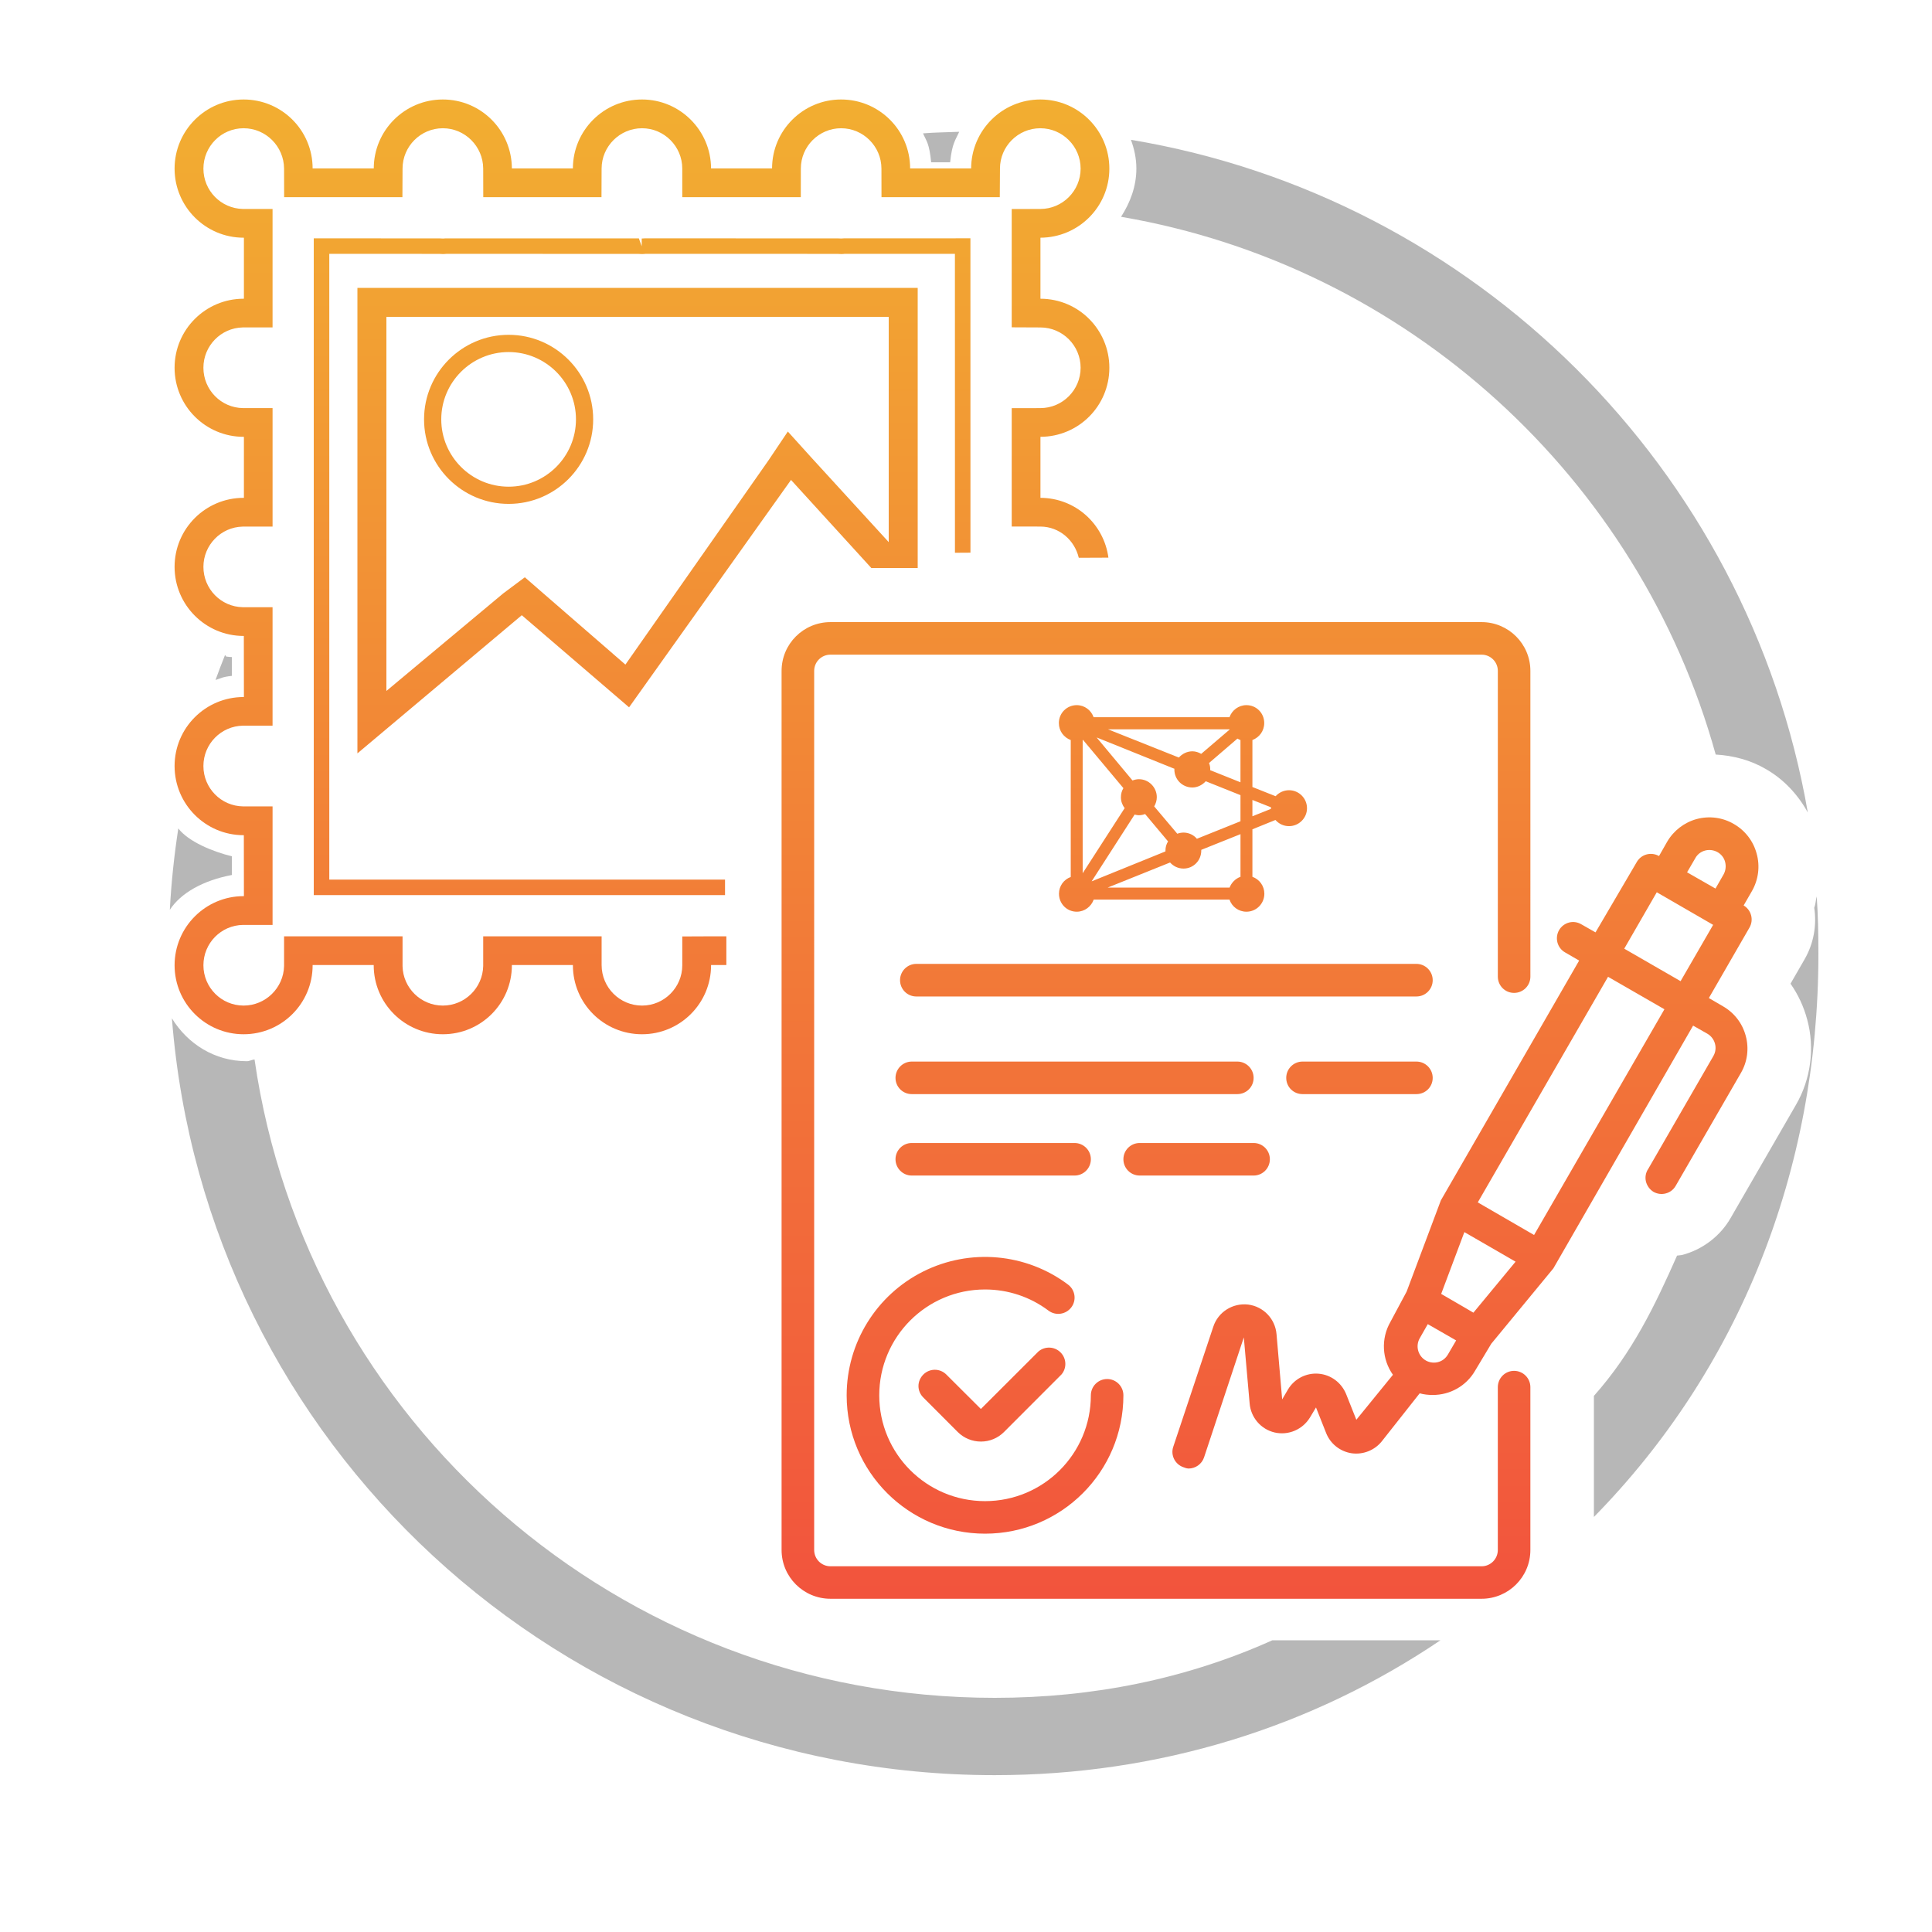 <?xml version="1.0" encoding="utf-8"?>
<!-- Generator: Adobe Illustrator 16.0.0, SVG Export Plug-In . SVG Version: 6.00 Build 0)  -->
<!DOCTYPE svg PUBLIC "-//W3C//DTD SVG 1.1//EN" "http://www.w3.org/Graphics/SVG/1.1/DTD/svg11.dtd">
<svg version="1.1" id="Layer_1" xmlns="http://www.w3.org/2000/svg" xmlns:xlink="http://www.w3.org/1999/xlink" x="0px" y="0px"
	 width="200px" height="200px" viewBox="0 0 200 200" enable-background="new 0 0 200 200" xml:space="preserve">
<linearGradient id="SVGID_1_" gradientUnits="userSpaceOnUse" x1="66.471" y1="190.801" x2="66.471" y2="-5.291">
	<stop  offset="0" style="stop-color:#F2453F"/>
	<stop  offset="1" style="stop-color:#F2B730"/>
</linearGradient>
<path fill="url(#SVGID_1_)" d="M75.056,91.055H34.088V26.275l11.362,0.006c0.258,0.021,0.518,0.029,0.781-0.006l19.896,0.01
	c0.203,0.019,0.426,0.027,0.717-0.01l19.839,0.006c0.267,0.024,0.564,0.026,0.769-0.006h11.401l0.003,30.947
	c0.533-0.004,1.069-0.006,1.605-0.01l-0.003-32.543l-13.095,0.005c-0.238,0.024-0.305,0.022-0.611,0.004l-19.983-0.006
	c-0.153,0.015-0.257,0.021-0.338,0.021v0.804l-0.295-0.818l-19.983-0.004c-0.263,0.026-0.291,0.024-0.623,0.004L32.481,24.67v67.991
	h42.574V91.055z"/>
<linearGradient id="SVGID_2_" gradientUnits="userSpaceOnUse" x1="66.455" y1="190.801" x2="66.455" y2="-5.291">
	<stop  offset="0" style="stop-color:#F2453F"/>
	<stop  offset="1" style="stop-color:#F2B730"/>
</linearGradient>
<path fill="url(#SVGID_2_)" d="M91.246,17.448l0.006,2.961h12.246l0.019-2.961c0-2.296,1.869-4.172,4.177-4.172
	c2.29,0,4.172,1.876,4.172,4.179c0,2.289-1.862,4.171-4.159,4.177l-2.974,0.007v12.245l2.974,0.013
	c2.297,0.006,4.159,1.875,4.159,4.171c0,2.297-1.862,4.172-4.159,4.179l-2.974,0.006v12.251l2.974,0.006
	c1.961,0.01,3.532,1.405,3.968,3.231c1.023-0.01,2.046-0.007,3.068-0.013c-0.468-3.484-3.413-6.179-7.036-6.192v-6.316
	c3.952-0.012,7.133-3.199,7.133-7.151c0-3.933-3.181-7.139-7.133-7.145v-6.317c3.952-0.019,7.133-3.212,7.133-7.15
	c0-3.946-3.192-7.158-7.146-7.158c-3.951,0-7.145,3.199-7.163,7.133h-6.316c0-3.939-3.193-7.133-7.146-7.133
	c-3.939,0-7.145,3.199-7.145,7.133h-6.316c-0.014-3.939-3.219-7.133-7.146-7.133c-3.952,0-7.146,3.193-7.157,7.133h-6.317
	c-0.013-3.939-3.199-7.133-7.145-7.133c-3.952,0-7.145,3.199-7.151,7.133h-6.33c0-3.939-3.192-7.133-7.145-7.133
	c-3.939,0-7.145,3.212-7.145,7.158c0,3.945,3.205,7.15,7.145,7.15h0.032v6.317h-0.032c-3.939,0-7.145,3.199-7.145,7.145
	c0,3.952,3.205,7.151,7.145,7.151h0.032v6.316h-0.032c-3.939,0-7.145,3.193-7.145,7.146c0,3.945,3.205,7.151,7.145,7.151h0.024
	l0.008,6.323h-0.032c-3.939,0-7.145,3.192-7.145,7.145s3.205,7.158,7.145,7.158h0.024l0.008,6.315l-0.032-0.006
	c-3.939,0-7.145,3.205-7.145,7.158c0,3.945,3.205,7.139,7.145,7.139c3.952,0,7.145-3.193,7.145-7.139v-0.026h6.323v0.026
	c0,3.945,3.206,7.139,7.158,7.139c3.945,0,7.145-3.193,7.145-7.139c0-0.013-0.006-0.026-0.006-0.026h6.323v0.026
	c0,3.945,3.199,7.139,7.157,7.139c3.939,0,7.146-3.193,7.146-7.139v-0.026h1.583v-2.973h-1.583l-2.98,0.013v2.986
	c0,2.295-1.869,4.171-4.165,4.171c-2.314,0-4.185-1.876-4.185-4.197v-2.973H50.021v3.074c-0.051,2.265-1.9,4.096-4.178,4.096
	c-2.271,0-4.122-1.825-4.171-4.077v-3.093H29.407v3.074c-0.05,2.265-1.913,4.096-4.19,4.096c-2.302,0-4.159-1.876-4.159-4.171
	c0-2.29,1.825-4.146,4.103-4.179h3.055v-12.27H25.16c-2.27-0.031-4.103-1.889-4.103-4.178c0-2.283,1.825-4.141,4.103-4.178h3.055
	V62.858h-3.073c-2.271-0.037-4.084-1.9-4.084-4.178c0-2.258,1.813-4.115,4.06-4.166h3.098V42.246H25.16
	c-2.27-0.026-4.103-1.889-4.103-4.179c0-2.265,1.813-4.121,4.06-4.171h3.098V21.632h-3.073c-2.271-0.049-4.084-1.9-4.084-4.177
	c0-2.303,1.857-4.179,4.159-4.179c2.303,0,4.171,1.876,4.19,4.172l0.007,2.961h12.244l0.014-2.961
	c0.005-2.296,1.874-4.172,4.171-4.172c2.289,0,4.165,1.876,4.178,4.172l0.006,2.961h12.239l0.012-2.961
	c0.007-2.296,1.883-4.172,4.185-4.172c2.289,0,4.165,1.876,4.165,4.172v2.961h12.27l0.006-2.961c0-2.296,1.876-4.172,4.166-4.172
	C89.364,13.276,91.24,15.152,91.246,17.448z"/>
<linearGradient id="SVGID_3_" gradientUnits="userSpaceOnUse" x1="52.652" y1="190.801" x2="52.652" y2="-5.291">
	<stop  offset="0" style="stop-color:#F2453F"/>
	<stop  offset="1" style="stop-color:#F2B730"/>
</linearGradient>
<path fill="url(#SVGID_3_)" d="M52.655,52.162c-4.831,0-8.757-3.923-8.757-8.75c0-4.825,3.926-8.752,8.757-8.752
	c4.827,0,8.751,3.927,8.751,8.752C61.406,48.239,57.482,52.162,52.655,52.162z M52.655,36.444c-3.846,0-6.976,3.126-6.976,6.968
	s3.13,6.97,6.976,6.97c3.842,0,6.969-3.128,6.969-6.97S56.497,36.444,52.655,36.444z"/>
<linearGradient id="SVGID_4_" gradientUnits="userSpaceOnUse" x1="66" y1="190.801" x2="66" y2="-5.291">
	<stop  offset="0" style="stop-color:#F2453F"/>
	<stop  offset="1" style="stop-color:#F2B730"/>
</linearGradient>
<path fill="url(#SVGID_4_)" d="M90.199,58.801H95v-29H37v48.188l17.014-14.302l11.107,9.535l16.764-23.54L90.199,58.801z
	 M79.534,47.684L64.742,68.799l-8.48-7.358l-1.932-1.682l-2.244,1.676L40,71.527V32.801h52v23.32l-8.017-8.764l-2.427-2.685
	L79.534,47.684z"/>
<linearGradient id="SVGID_5_" gradientUnits="userSpaceOnUse" x1="131.471" y1="190.801" x2="131.471" y2="-5.291">
	<stop  offset="0" style="stop-color:#F2453F"/>
	<stop  offset="1" style="stop-color:#F2B730"/>
</linearGradient>
<path fill="url(#SVGID_5_)" d="M129.649,84.5v-1.688l1.938,0.766c-0.019,0.031-0.019,0.057-0.019,0.057v0.037v0.063L129.649,84.5z
	 M128.414,90.767c-0.527,0.188-0.936,0.615-1.129,1.117h-12.622l6.462-2.598c0.344,0.383,0.833,0.628,1.393,0.628
	c1.028,0,1.837-0.835,1.837-1.863c0-0.025,0-0.045,0-0.075l4.06-1.625V90.767z M125.277,79.727c0.006-0.02,0.006-0.057,0.006-0.081
	c0-0.246-0.038-0.458-0.126-0.659l2.942-2.528c0.088,0.057,0.2,0.106,0.314,0.151v4.372L125.277,79.727z M122.518,86.188
	c-0.227,0-0.465,0.051-0.646,0.119l-2.39-2.829c0.169-0.288,0.269-0.614,0.269-0.96c0-1.01-0.827-1.856-1.85-1.856
	c-0.239,0-0.458,0.056-0.665,0.132l-3.714-4.454l8.067,3.25c0,0.006-0.019,0.03-0.019,0.03v0.038c0,1.035,0.821,1.863,1.868,1.863
	c0.527,0,1.036-0.264,1.381-0.646l3.595,1.438v2.703l-4.511,1.812C123.57,86.432,123.057,86.188,122.518,86.188 M117.455,84.324
	c0.145,0.032,0.282,0.069,0.445,0.069c0.206,0,0.433-0.044,0.64-0.125l2.377,2.835c-0.175,0.275-0.269,0.589-0.269,0.947v0.006
	c0,0.025,0,0.051,0,0.082l-7.642,3.099L117.455,84.324z M112.117,76.597l4.177,4.992c-0.163,0.271-0.257,0.584-0.257,0.929v0.032
	c0,0.407,0.15,0.803,0.389,1.104l-4.348,6.743V76.609C112.078,76.609,112.11,76.609,112.117,76.597 M127.297,75.518l-2.948,2.521
	c-0.276-0.163-0.597-0.264-0.91-0.264c-0.564,0-1.065,0.264-1.405,0.646l-7.338-2.923h12.582
	C127.285,75.505,127.285,75.505,127.297,75.518 M133.438,81.803c-0.553,0-1.054,0.251-1.387,0.621l-2.402-0.953v-4.861
	c0.722-0.283,1.223-0.941,1.223-1.764c0-1.028-0.815-1.85-1.844-1.85c-0.81,0-1.499,0.532-1.751,1.248h-14.069
	c-0.251-0.716-0.929-1.248-1.744-1.248c-1.022,0-1.851,0.821-1.851,1.85v0.006c0,0.829,0.515,1.487,1.229,1.758v14.176
	c-0.715,0.258-1.217,0.929-1.217,1.731l0,0c0,1.041,0.815,1.863,1.838,1.863c0.815,0,1.493-0.527,1.757-1.254h14.057
	c0.252,0.745,0.948,1.254,1.751,1.254c1.041,0,1.857-0.847,1.857-1.863c0-0.803-0.509-1.492-1.236-1.75v-4.918l2.384-0.966
	c0.346,0.39,0.834,0.64,1.405,0.64c1.022,0,1.862-0.834,1.862-1.856C135.301,82.637,134.461,81.803,133.438,81.803 M181.847,88.364
	c-0.346-1.305-1.205-2.403-2.364-3.067c-1.154-0.678-2.541-0.859-3.847-0.509c-1.285,0.352-2.39,1.205-3.055,2.353l-0.84,1.475
	c-0.815-0.458-1.832-0.188-2.296,0.608l-4.278,7.295l-1.474-0.84c-0.39-0.226-0.841-0.295-1.28-0.176
	c-0.433,0.119-0.803,0.407-1.022,0.79c-0.457,0.81-0.182,1.839,0.621,2.297l1.461,0.847l-14.314,24.822l-3.544,9.446l-1.688,3.155
	c-0.979,1.713-0.872,3.846,0.27,5.458l-3.789,4.654l-1.06-2.666c-0.49-1.186-1.582-2.002-2.861-2.102
	c-1.279-0.101-2.496,0.533-3.154,1.631l-0.603,1.029l-0.583-6.744c-0.132-1.593-1.355-2.873-2.942-3.073
	c-1.593-0.183-3.1,0.765-3.601,2.283l-4.146,12.434c-0.302,0.878,0.182,1.831,1.061,2.126c0.169,0.075,0.338,0.119,0.52,0.132
	c0.715,0,1.368-0.458,1.601-1.142l4.12-12.434l0.603,6.838c0.12,1.455,1.167,2.673,2.585,3.005c1.437,0.332,2.904-0.308,3.663-1.556
	l0.621-1.035l1.048,2.647c0.445,1.123,1.449,1.913,2.635,2.095c1.186,0.169,2.377-0.301,3.124-1.229l3.927-4.975
	c0.433,0.12,0.878,0.17,1.336,0.17c1.801,0.012,3.482-0.929,4.391-2.497l1.682-2.804l6.43-7.804l14.466-25.129l1.48,0.84
	c0.382,0.226,0.671,0.596,0.784,1.035c0.119,0.427,0.056,0.891-0.17,1.279l-6.737,11.674c-0.263,0.377-0.345,0.854-0.244,1.299
	c0.113,0.452,0.389,0.834,0.784,1.08c0.389,0.219,0.847,0.281,1.279,0.162c0.439-0.113,0.803-0.401,1.023-0.79l6.749-11.681
	c0.672-1.153,0.854-2.54,0.501-3.833c-0.344-1.304-1.197-2.401-2.358-3.067l-1.462-0.853l4.203-7.289
	c0.465-0.803,0.195-1.825-0.602-2.296l0.847-1.468C182.028,91.093,182.217,89.676,181.847,88.364z M175.499,88.835
	c0.212-0.39,0.583-0.678,1.028-0.791c0.426-0.112,0.891-0.044,1.273,0.17c0.389,0.22,0.678,0.59,0.784,1.022
	c0.112,0.433,0.057,0.891-0.157,1.28l-0.841,1.467l-2.941-1.681L175.499,88.835z M152.526,135.888l-0.841-0.495l-2.495-1.449
	l2.401-6.397l5.301,3.061L152.526,135.888z M147.472,140.757c-0.716-0.503-0.929-1.456-0.509-2.209l0.841-1.474l2.936,1.687
	l-0.848,1.45c-0.238,0.413-0.627,0.709-1.091,0.809C148.343,141.12,147.854,141.025,147.472,140.757z M158.806,127.847l-5.827-3.376
	l13.486-23.354l5.835,3.362L158.806,127.847z M173.974,101.569l-5.833-3.362l3.368-5.841l5.834,3.375L173.974,101.569z
	 M107.5,139.903l-5.96,5.953l-3.581-3.57c-0.66-0.651-1.713-0.651-2.371,0c-0.321,0.32-0.509,0.747-0.509,1.198
	c0,0.445,0.188,0.879,0.509,1.192l3.568,3.575c0.634,0.627,1.493,0.979,2.384,0.979c0.897,0.006,1.75-0.353,2.384-0.979l5.959-5.966
	c0.572-0.664,0.527-1.674-0.1-2.289C109.168,139.376,108.164,139.338,107.5,139.903z M87.646,144.445
	c0,7.91,6.411,14.32,14.327,14.32c7.91,0,14.321-6.41,14.321-14.32c0-0.936-0.752-1.688-1.681-1.688s-1.688,0.753-1.688,1.688
	c0,6.047-4.906,10.952-10.953,10.952c-6.053,0-10.952-4.905-10.952-10.952c0-6.048,4.899-10.959,10.952-10.959
	c2.377,0,4.674,0.765,6.568,2.189c0.746,0.558,1.8,0.407,2.364-0.34c0.559-0.74,0.408-1.794-0.338-2.353
	c-4.342-3.261-10.15-3.775-14.999-1.354C90.713,134.057,87.646,139.019,87.646,144.445z M146.624,99.781H94.854
	c-0.929,0-1.682,0.759-1.682,1.687c0,0.935,0.753,1.688,1.682,1.688h51.771c0.935,0,1.688-0.754,1.688-1.688
	C148.312,100.54,147.559,99.781,146.624,99.781z M129.774,111.581c0-0.929-0.759-1.688-1.687-1.688H94.383
	c-0.923,0-1.681,0.76-1.681,1.688c0,0.94,0.758,1.681,1.681,1.681h33.705C129.016,113.262,129.774,112.521,129.774,111.581z
	 M146.624,109.893h-11.787c-0.935,0-1.687,0.76-1.687,1.688c0,0.94,0.752,1.681,1.687,1.681h11.787c0.935,0,1.688-0.74,1.688-1.681
	C148.312,110.652,147.559,109.893,146.624,109.893z M111.238,121.692c0.928,0,1.688-0.753,1.688-1.688
	c0-0.928-0.76-1.681-1.688-1.681H94.383c-0.923,0-1.681,0.753-1.681,1.681c0,0.935,0.758,1.688,1.681,1.688H111.238z
	 M117.982,121.692h11.792c0.929,0,1.682-0.753,1.682-1.688c0-0.928-0.753-1.681-1.682-1.681h-11.792
	c-0.936,0-1.688,0.753-1.688,1.681C116.294,120.939,117.047,121.692,117.982,121.692z M156.736,141.91
	c-0.935,0-1.682,0.759-1.682,1.688v16.855c0,0.929-0.752,1.688-1.681,1.688H85.971c-0.94,0-1.688-0.759-1.688-1.688V69.451
	c0-0.928,0.747-1.681,1.688-1.681h67.403c0.929,0,1.681,0.753,1.681,1.681v31.647c0,0.935,0.747,1.687,1.682,1.687
	s1.688-0.752,1.688-1.687V69.451c0-2.791-2.265-5.05-5.05-5.05H85.971c-2.798,0-5.062,2.259-5.062,5.05v91.002
	c0,2.792,2.265,5.05,5.062,5.05h67.403c2.785,0,5.05-2.258,5.05-5.05v-16.855C158.424,142.669,157.671,141.91,156.736,141.91z"/>
<g>
	<path opacity="0.5" fill="#707070" enable-background="new    " d="M24,69.966v-1.947c-1-0.048-0.457-0.13-0.715-0.188
		c-0.333,0.847-0.67,1.7-0.974,2.56C22.842,70.229,23,70.075,24,69.966z"/>
	<path opacity="0.5" fill="#707070" enable-background="new    " d="M24,90.578v-1.935c-2-0.489-4.494-1.521-5.542-2.883
		c-0.424,2.767-0.727,5.577-0.877,8.422C18.72,92.447,21,91.149,24,90.578z"/>
	<path opacity="0.5" fill="#707070" enable-background="new    " d="M95.552,13.806c0.346,0.801,0.647,0.995,0.841,2.995h1.964
		c0.21-2,0.549-2.275,0.94-3.157C98.04,13.698,96.794,13.699,95.552,13.806z"/>
	<g>
		<path opacity="0.5" fill="#707070" enable-background="new    " d="M177.609,78.111c1.825,0.103,3.623,0.58,5.203,1.508
			c1.826,1.045,3.312,2.632,4.332,4.492c-6.173-35.584-34.404-63.688-70.069-69.638c0.335,0.92,0.562,1.902,0.562,2.981
			c0,1.828-0.637,3.527-1.587,4.989C145.721,27.516,169.687,49.51,177.609,78.111z"/>
		<path opacity="0.5" fill="#707070" enable-background="new    " d="M131.713,169.801c-8.896,4-18.586,5.959-28.742,5.959
			c-38.921,0-71.208-28.648-76.621-66.086c-0.268,0.025-0.524,0.181-0.8,0.181c-3.315,0-6.11-1.774-7.754-4.435
			c3.443,43.986,40.311,78.344,85.175,78.344c16.99,0,32.823-4.963,46.144-13.963H131.713z"/>
		<path opacity="0.5" fill="#707070" enable-background="new    " d="M187.809,93.969c0.271,1.792-0.041,3.68-1.009,5.354
			l-1.446,2.509c0.78,1.11,1.371,2.368,1.731,3.727c0.796,2.929,0.376,6.16-1.173,8.823l-6.734,11.664
			c-1.063,1.885-2.917,3.318-5.069,3.874c-0.1,0.027-0.399,0.034-0.501,0.06c-2.285,5.159-4.607,10.023-8.607,14.521v12.534
			c15-15.282,23.24-35.775,23.24-58.289c0-2.008-0.038-3.98-0.174-5.95C187.958,93.191,187.959,93.586,187.809,93.969z"/>
	</g>
</g>
</svg>
